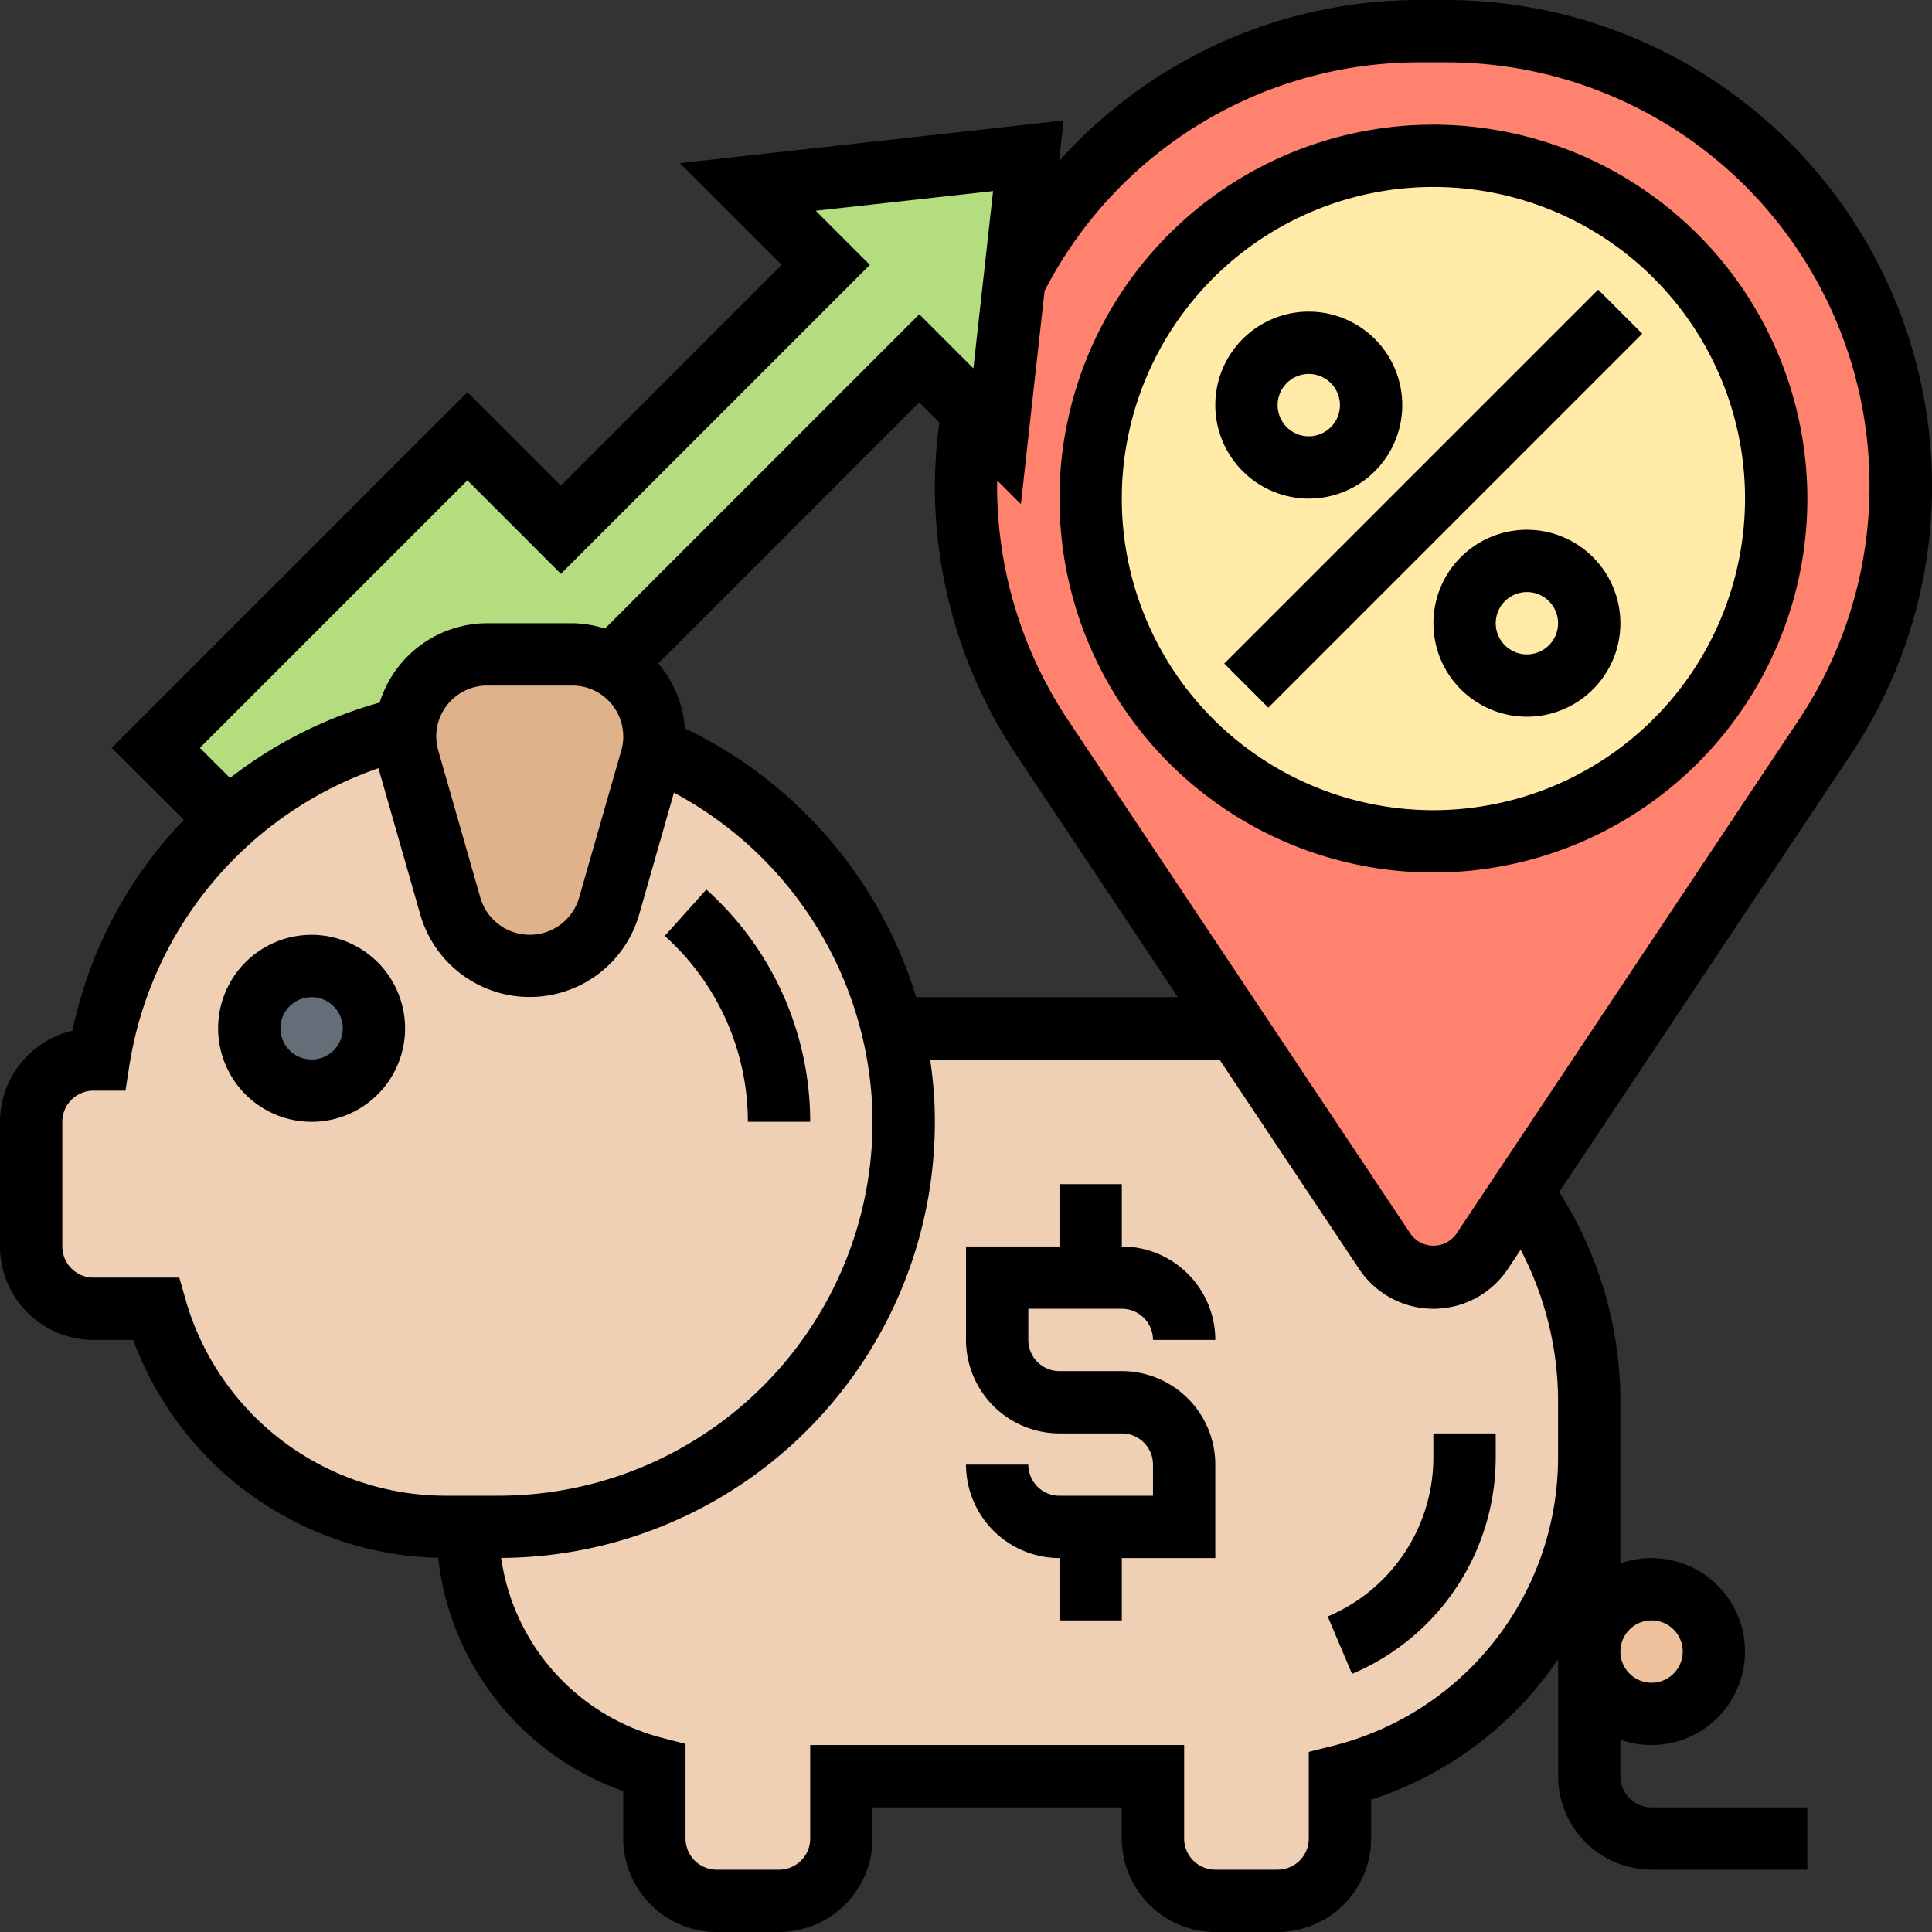 <svg id="tasa-de-interes-fija" xmlns="http://www.w3.org/2000/svg" width="118.777" height="118.777" viewBox="0 0 118.777 118.777">
  <rect x="0" y="0" width="118.777" height="118.777" fill="#333333" stroke="none"/>
  <g id="Grupo_142977" data-name="Grupo 142977" transform="translate(1.916 1.916)">
    <g id="Grupo_142969" data-name="Grupo 142969" transform="translate(7.663 7.663)">
      <path id="Trazado_203337" data-name="Trazado 203337" d="M59.641,6l-.862,7.7v.019l-1.054,9.521L56.174,21.69l-3.238-3.238L34.085,37.3a5.108,5.108,0,0,0-2.471-.651H26.365a5.063,5.063,0,0,0-5.019,4.521,24.271,24.271,0,0,0-10.862,5.709l-.019-.019L6,42.4,25.158,23.242,30.9,28.989,47.189,12.705,42.4,7.916Z" transform="translate(-6 -6)" fill="#b4dd7f"/>
    </g>
    <g id="Grupo_142970" data-name="Grupo 142970" transform="translate(95.788 95.788)">
      <path id="Trazado_203338" data-name="Trazado 203338" d="M58.533,53.13a3.832,3.832,0,0,1-2.7,6.533A3.843,3.843,0,0,1,52,55.832a3.82,3.82,0,0,1,6.533-2.7Z" transform="translate(-52 -52)" fill="#ecc19c"/>
    </g>
    <g id="Grupo_142971" data-name="Grupo 142971" transform="translate(0 42.837)">
      <path id="Trazado_203339" data-name="Trazado 203339" d="M54.952,42.828a23.316,23.316,0,0,1,.671,4.655,24.9,24.9,0,0,1-24.886,26h-3.3A18.522,18.522,0,0,1,9.663,60.07H5.832A3.843,3.843,0,0,1,2,56.238V48.575a3.843,3.843,0,0,1,3.832-3.832h.326a24.579,24.579,0,0,1,7.989-14.675A24.271,24.271,0,0,1,25.008,24.36a5.468,5.468,0,0,0,.172,1.9l2.586,9.081A5.063,5.063,0,0,0,32.614,39h.077a5.063,5.063,0,0,0,4.847-3.659l2.586-9.081c.057-.211.115-.441.153-.651A25.274,25.274,0,0,1,54.952,42.828Z" transform="translate(-2 -24.36)" fill="#f0d0b4"/>
    </g>
    <g id="Grupo_142972" data-name="Grupo 142972" transform="translate(26.821 61.305)">
      <path id="Trazado_203340" data-name="Trazado 203340" d="M42.131,34H61.25c.709,0,1.4.038,2.069.1l9.1,13.64a3.568,3.568,0,0,0,5.939,0l2.452-3.678h.019A22.327,22.327,0,0,1,84.968,56.74v3.6A20.247,20.247,0,0,1,69.641,79.978V83.81a3.843,3.843,0,0,1-3.832,3.832H61.978a3.843,3.843,0,0,1-3.832-3.832V79.978H38.989V83.81a3.843,3.843,0,0,1-3.832,3.832H31.326a3.843,3.843,0,0,1-3.832-3.832V79.48A15.315,15.315,0,0,1,16,64.652h1.916a24.9,24.9,0,0,0,24.886-26A23.315,23.315,0,0,0,42.131,34Z" transform="translate(-16 -34)" fill="#f0d0b4"/>
    </g>
    <g id="Grupo_142973" data-name="Grupo 142973" transform="translate(22.989 38.315)">
      <path id="Trazado_203341" data-name="Trazado 203341" d="M29.288,27.766c-.038.211-.1.441-.153.651L26.548,37.5A5.063,5.063,0,0,1,21.7,41.158h-.077A5.063,5.063,0,0,1,16.778,37.5l-2.586-9.081a5.468,5.468,0,0,1-.172-1.9A5.063,5.063,0,0,1,19.038,22h5.249a5.036,5.036,0,0,1,5.038,5.038c0,.249-.019.479-.038.728Z" transform="translate(-14 -22)" fill="#dfb28b"/>
    </g>
    <g id="Grupo_142974" data-name="Grupo 142974" transform="translate(13.41 57.473)">
      <circle id="Elipse_6830" data-name="Elipse 6830" cx="3.832" cy="3.832" r="3.832" fill="#656d78"/>
    </g>
    <g id="Grupo_142975" data-name="Grupo 142975" transform="translate(57.473)">
      <path id="Trazado_203342" data-name="Trazado 203342" d="M89.473,29.932a27.868,27.868,0,0,1-4.694,15.5L66.158,73.362l-2.452,3.678a3.568,3.568,0,0,1-5.939,0l-9.1-13.64L36.694,45.43A27.868,27.868,0,0,1,32,29.932a30.131,30.131,0,0,1,.364-4.579L33.916,26.9l1.054-9.521v-.019A28,28,0,0,1,59.932,2h1.609A27.929,27.929,0,0,1,89.473,29.932Z" transform="translate(-32 -2)" fill="#ff826e"/>
    </g>
    <g id="Grupo_142976" data-name="Grupo 142976" transform="translate(65.136 7.663)">
      <circle id="Elipse_6831" data-name="Elipse 6831" cx="21.073" cy="21.073" r="21.073" fill="#ffeaa7"/>
    </g>
  </g>
  <g id="Grupo_142978" data-name="Grupo 142978">
    <path id="Trazado_203343" data-name="Trazado 203343" d="M57.989,5A22.989,22.989,0,1,0,80.978,27.989,23.015,23.015,0,0,0,57.989,5Zm0,42.147A19.158,19.158,0,1,1,77.147,27.989,19.179,19.179,0,0,1,57.989,47.147Z" transform="translate(30.136 2.663)"/>
    <path id="Trazado_203344" data-name="Trazado 203344" d="M0,0H32.512V3.832H0Z" transform="translate(75.265 40.796) rotate(-45)"/>
    <path id="Trazado_203345" data-name="Trazado 203345" d="M52.747,18a5.747,5.747,0,1,0,5.747,5.747A5.754,5.754,0,0,0,52.747,18Zm0,7.663a1.916,1.916,0,1,1,1.916-1.916A1.918,1.918,0,0,1,52.747,25.663Z" transform="translate(41.125 14.568)"/>
    <path id="Trazado_203346" data-name="Trazado 203346" d="M45.747,22.495A5.747,5.747,0,1,0,40,16.747,5.754,5.754,0,0,0,45.747,22.495Zm0-7.663a1.916,1.916,0,1,1-1.916,1.916A1.918,1.918,0,0,1,45.747,14.832Z" transform="translate(34.715 8.158)"/>
    <path id="Trazado_203347" data-name="Trazado 203347" d="M13.747,31a5.747,5.747,0,1,0,5.747,5.747A5.754,5.754,0,0,0,13.747,31Zm0,7.663a1.916,1.916,0,1,1,1.916-1.916A1.916,1.916,0,0,1,13.747,38.663Z" transform="translate(5.41 26.473)"/>
    <path id="Trazado_203348" data-name="Trazado 203348" d="M50.1,48.444a10.624,10.624,0,0,1-6.494,9.811L45.1,61.784a14.45,14.45,0,0,0,8.834-13.339V47H50.1Z" transform="translate(38.021 41.125)"/>
    <path id="Trazado_203349" data-name="Trazado 203349" d="M41.579,46.663a1.916,1.916,0,0,1,1.916,1.916h3.832a5.754,5.754,0,0,0-5.747-5.747V39H37.747v3.832H32v5.747a5.754,5.754,0,0,0,5.747,5.747h3.832a1.916,1.916,0,0,1,1.916,1.916v1.916H37.747a1.916,1.916,0,0,1-1.916-1.916H32a5.754,5.754,0,0,0,5.747,5.747v3.832h3.832V61.989h5.747V56.242a5.754,5.754,0,0,0-5.747-5.747H37.747a1.916,1.916,0,0,1-1.916-1.916V46.663Z" transform="translate(27.389 33.799)"/>
    <path id="Trazado_203350" data-name="Trazado 203350" d="M119.777,30.855A29.889,29.889,0,0,0,89.922,1H88.328a29.7,29.7,0,0,0-22.217,9.9l.278-2.494L42.8,11.031l6.255,6.253L35.484,30.859l-5.747-5.747L7.87,46.978,12.3,51.4A26.68,26.68,0,0,0,5.45,64.37,5.753,5.753,0,0,0,1,69.968v7.663a5.754,5.754,0,0,0,5.747,5.747H9.188a20.5,20.5,0,0,0,18.75,13.393,17.221,17.221,0,0,0,11.378,14.343v2.916a5.754,5.754,0,0,0,5.747,5.747h3.832a5.754,5.754,0,0,0,5.747-5.747v-1.916H69.968v1.916a5.754,5.754,0,0,0,5.747,5.747h3.832a5.754,5.754,0,0,0,5.747-5.747v-2.387a22.086,22.086,0,0,0,11.495-8.636V110.2a5.754,5.754,0,0,0,5.747,5.747h9.579v-3.832h-9.579a1.916,1.916,0,0,1-1.916-1.916v-2.243a5.747,5.747,0,1,0,0-10.839V89.125h0V86.941a24.079,24.079,0,0,0-3.764-12.659l17.91-26.865a29.775,29.775,0,0,0,5.014-16.562ZM102.536,100.62a1.916,1.916,0,1,1-1.916,1.916A1.916,1.916,0,0,1,102.536,100.62ZM43.1,45.775a6.88,6.88,0,0,0-1.63-3.985L57.515,25.74l1.234,1.234a30.168,30.168,0,0,0-.276,3.881,29.779,29.779,0,0,0,5.014,16.562L73.412,62.3H57.324A27.112,27.112,0,0,0,43.1,45.775Zm-3.782.5a3.106,3.106,0,0,1-.121.858L36.6,56.2a3.161,3.161,0,0,1-6.065,0L27.941,47.13a3.086,3.086,0,0,1-.121-.858,3.129,3.129,0,0,1,3.127-3.125h5.242A3.129,3.129,0,0,1,39.315,46.271ZM29.736,30.53l5.747,5.747L54.477,17.284l-3.324-3.326,10.9-1.211-1.211,10.9-3.326-3.326L38.193,39.645a6.87,6.87,0,0,0-2-.33H30.947a6.945,6.945,0,0,0-6.606,4.878,26.8,26.8,0,0,0-9.2,4.636l-1.853-1.851ZM12.422,80.937l-.4-1.391H6.747a1.916,1.916,0,0,1-1.916-1.916V69.968a1.916,1.916,0,0,1,1.916-1.916H8.715l.251-1.623a23.155,23.155,0,0,1,15.3-18.2l2.581,9.029a7,7,0,0,0,13.437,0l2.149-7.525A23.1,23.1,0,0,1,54.62,68.954a22.993,22.993,0,0,1-22.968,24h-3.3a16.643,16.643,0,0,1-15.935-12.02Zm84.365,6.025V90.57A18.288,18.288,0,0,1,82.914,108.34l-1.452.364v5.326a1.916,1.916,0,0,1-1.916,1.916H75.715A1.916,1.916,0,0,1,73.8,114.03v-5.747H50.81v5.747a1.916,1.916,0,0,1-1.916,1.916H45.063a1.916,1.916,0,0,1-1.916-1.916v-5.816l-1.437-.372a13.38,13.38,0,0,1-9.9-11.062A26.809,26.809,0,0,0,58.448,68.791a26.014,26.014,0,0,0-.266-2.655H74.995c.339,0,.671.031,1.008.05l8.554,12.83a5.494,5.494,0,0,0,9.142,0l.789-1.184a20.2,20.2,0,0,1,2.3,9.131ZM90.51,76.889a1.725,1.725,0,0,1-2.768,0l-21.068-31.6A25.964,25.964,0,0,1,62.3,30.855c0-.105.011-.209.013-.312l1.45,1.45,1.456-13.106a25.9,25.9,0,0,1,23.1-14.056h1.594a26.025,26.025,0,0,1,21.654,40.459Z" transform="translate(-1 -1)"/>
    <path id="Trazado_203351" data-name="Trazado 203351" d="M27.442,43.825h3.832a19.183,19.183,0,0,0-6.385-14.278L22.333,32.4A15.348,15.348,0,0,1,27.442,43.825Z" transform="translate(18.536 25.142)"/>
  </g>
</svg>
